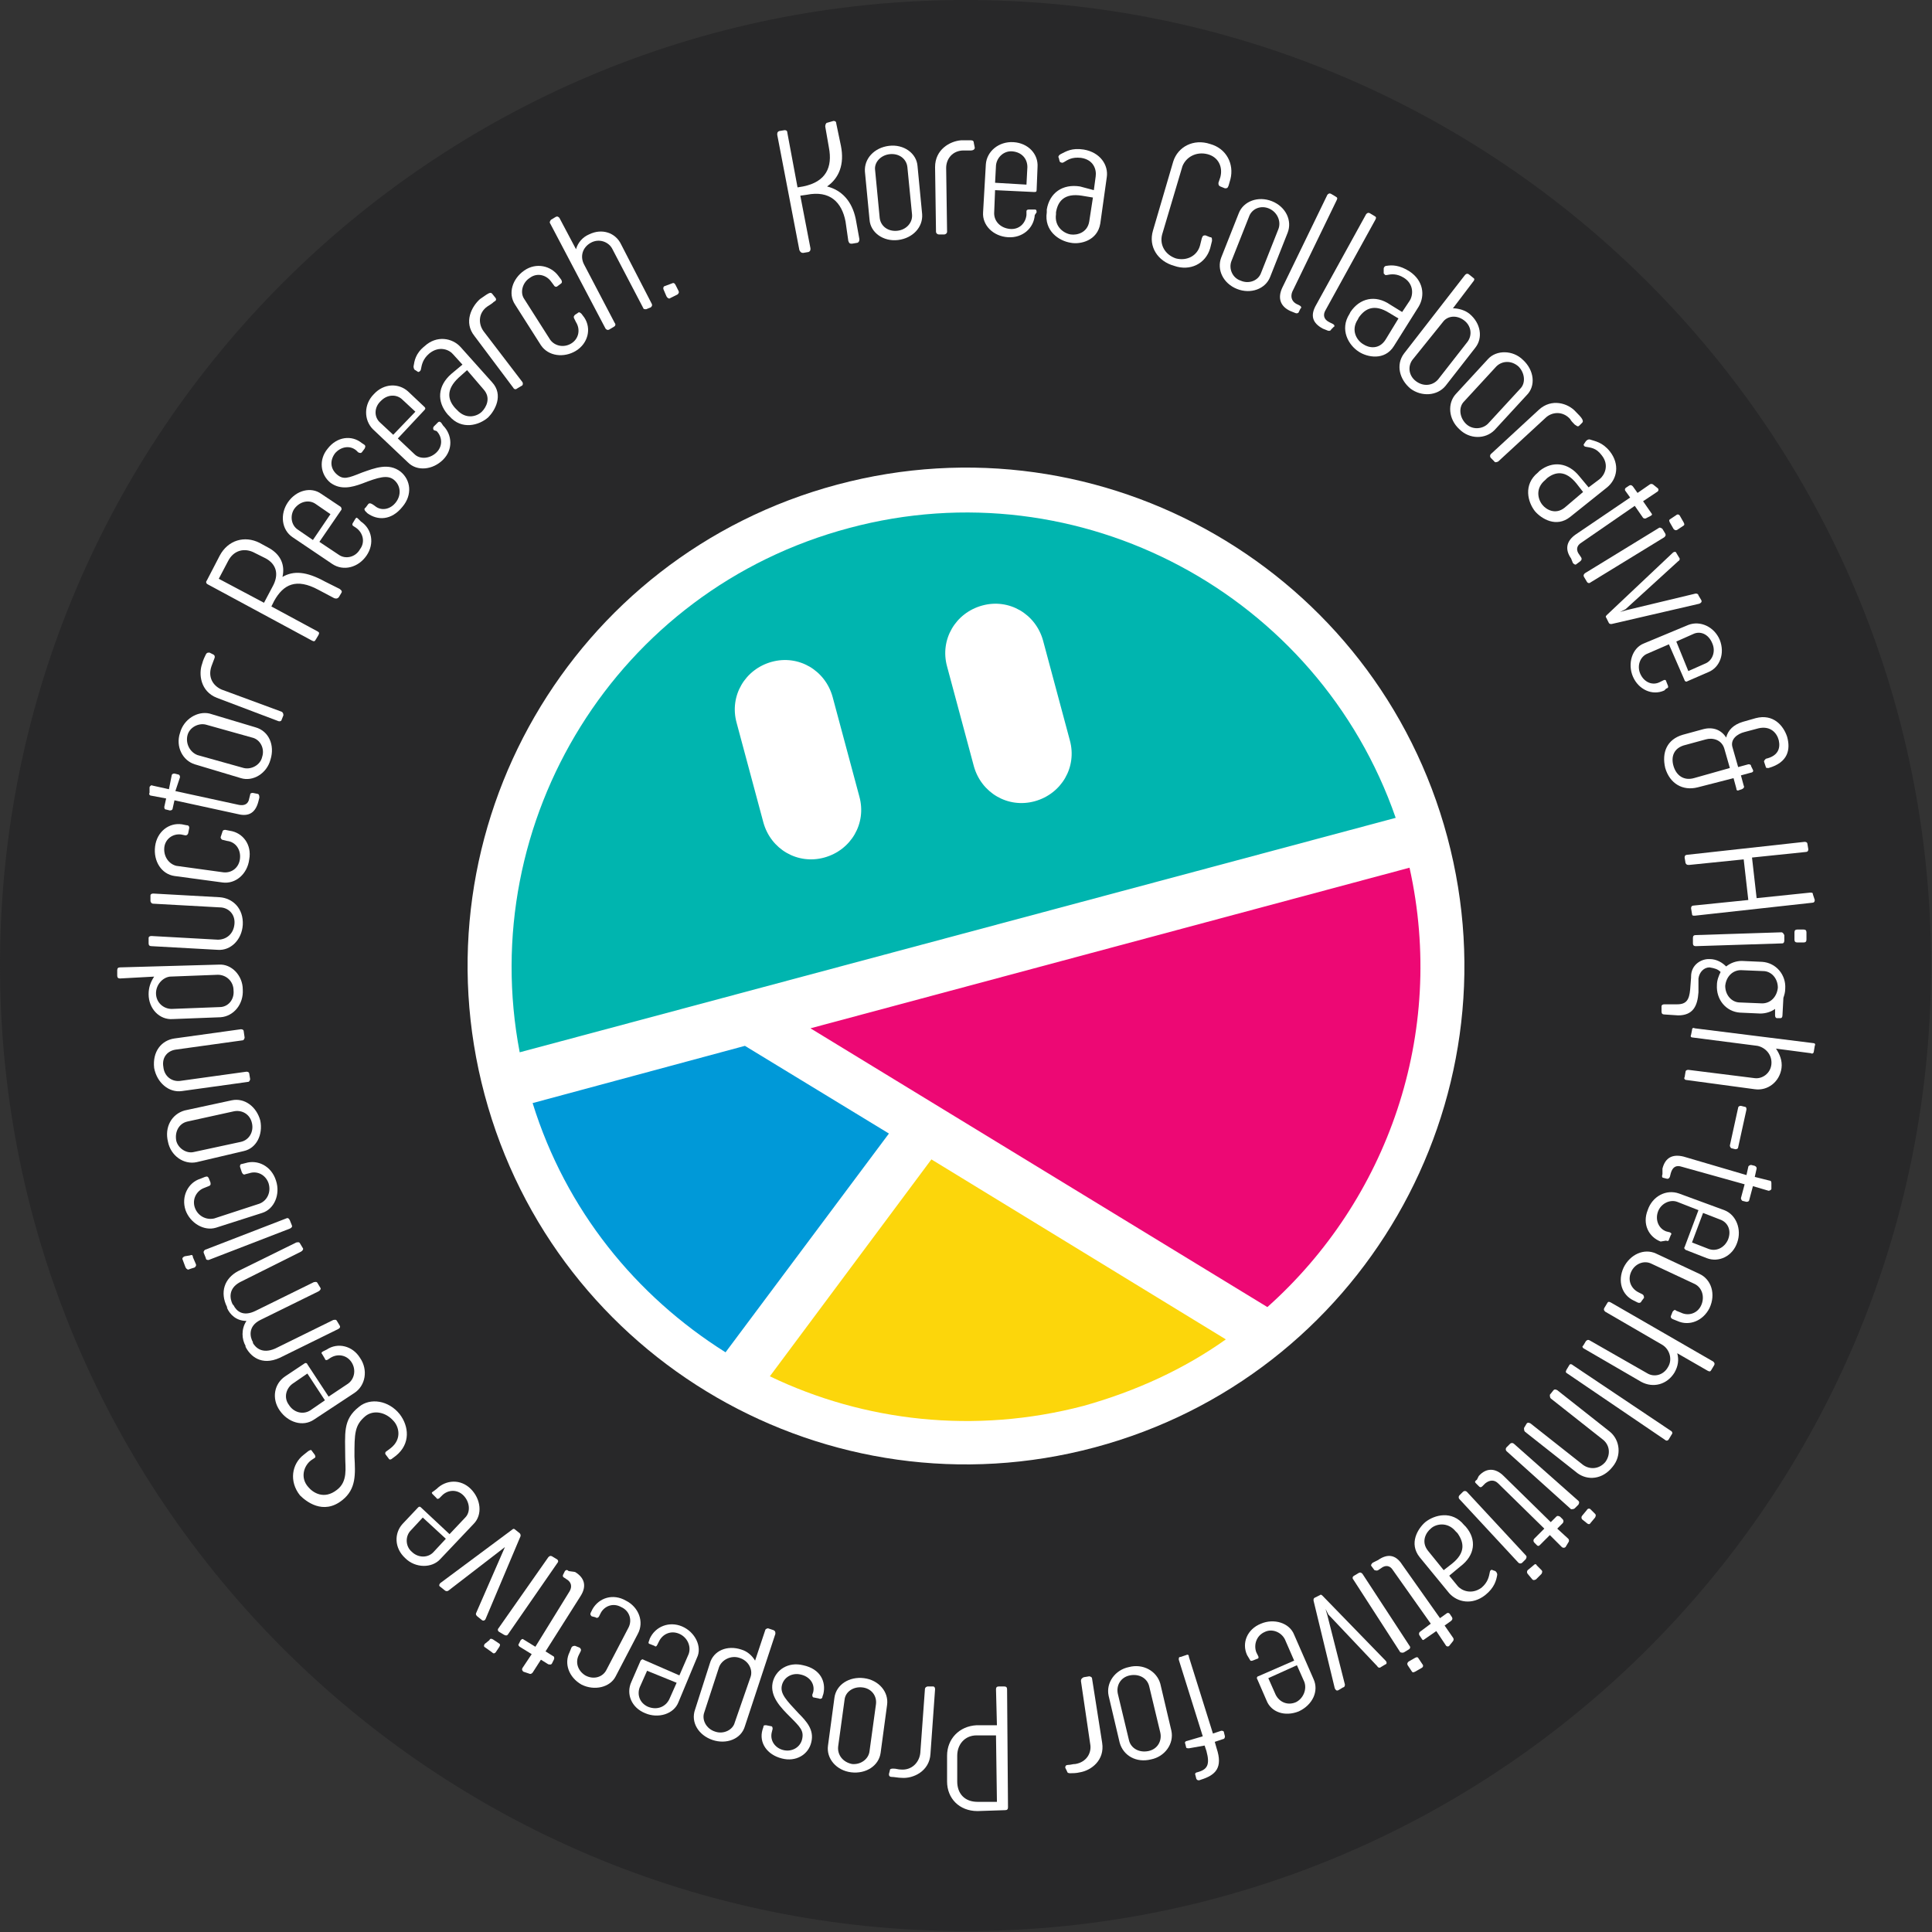 <svg width="152" height="152" viewBox="0 0 152 152" fill="none" xmlns="http://www.w3.org/2000/svg">
<rect x="0" y="0" width="152" height="152" fill="#333333" stroke="none"/>
<g clip-path="url(#clip0_221_10822)">
<path d="M75.964 151.927C117.917 151.927 151.927 117.917 151.927 75.964C151.927 34.01 117.917 0 75.964 0C34.01 0 0 34.01 0 75.964C0 117.917 34.01 151.927 75.964 151.927Z" fill="#282829"/>
<path fill-rule="evenodd" clip-rule="evenodd" d="M38.127 86.131C32.535 65.215 44.954 43.719 65.869 38.127C86.784 32.535 108.281 44.954 113.873 65.869C119.465 86.784 107.046 108.281 86.131 113.873C65.216 119.465 43.719 107.046 38.127 86.131Z" fill="white"/>
<path fill-rule="evenodd" clip-rule="evenodd" d="M96.443 105.376L73.277 91.215L60.568 108.281C67.975 111.84 76.69 112.856 85.259 110.605C89.399 109.443 93.175 107.7 96.443 105.376Z" fill="#FCD60B"/>
<path fill-rule="evenodd" clip-rule="evenodd" d="M110.895 68.266L63.763 80.902L99.711 102.834C109.152 94.41 113.8 81.338 110.895 68.266Z" fill="#ED0874"/>
<path fill-rule="evenodd" clip-rule="evenodd" d="M57.082 106.393L69.936 89.181L58.607 82.282L41.904 86.785C44.518 95.209 50.037 101.963 57.082 106.393Z" fill="#0099D8"/>
<path fill-rule="evenodd" clip-rule="evenodd" d="M109.806 64.344C103.706 46.769 84.969 36.675 66.813 41.54C48.512 46.406 37.401 64.562 40.887 82.79L109.806 64.344Z" fill="#00B5AF"/>
<path fill-rule="evenodd" clip-rule="evenodd" d="M65.506 54.831C64.925 52.724 62.819 51.49 60.713 52.071C58.607 52.652 57.372 54.758 57.953 56.864L60.059 64.707C60.64 66.813 62.746 68.048 64.852 67.467C66.958 66.886 68.193 64.78 67.612 62.674L65.506 54.831Z" fill="white"/>
<path fill-rule="evenodd" clip-rule="evenodd" d="M82.064 50.4C81.483 48.294 79.377 47.06 77.271 47.641C75.165 48.222 73.93 50.328 74.511 52.434L76.617 60.277C77.198 62.383 79.304 63.618 81.41 63.037C83.516 62.456 84.751 60.35 84.17 58.244L82.064 50.4Z" fill="white"/>
<path d="M65.579 9.514C65.724 9.514 65.796 9.586 65.796 9.732L66.16 11.475C66.45 12.927 66.014 14.016 65.07 14.67C66.232 14.96 67.031 15.832 67.322 17.212L67.612 18.809C67.612 18.882 67.612 19.027 67.467 19.1L67.031 19.172C66.886 19.172 66.813 19.172 66.741 18.955L66.523 17.43C66.232 15.905 65.288 14.96 63.473 15.323L62.964 15.396L63.763 19.536C63.763 19.681 63.763 19.753 63.618 19.826L63.182 19.899C63.037 19.899 62.964 19.826 62.892 19.681L61.149 10.603C61.149 10.458 61.149 10.385 61.294 10.312L61.73 10.24C61.875 10.24 61.947 10.312 61.947 10.458L62.746 14.742L63.182 14.67C64.998 14.307 65.506 13.145 65.216 11.62L64.925 9.949C64.925 9.804 64.998 9.659 65.07 9.659L65.579 9.514Z" fill="white"/>
<path d="M72.55 16.849C72.623 17.865 71.824 18.737 70.662 18.882C69.5 19.027 68.484 18.301 68.411 17.284L68.048 13.508C67.975 12.491 68.774 11.62 69.936 11.475C71.098 11.329 72.115 12.056 72.187 13.072L72.55 16.849ZM68.847 13.363L69.21 17.139C69.282 17.793 69.863 18.229 70.59 18.156C71.316 18.083 71.824 17.502 71.752 16.849L71.388 13.145C71.316 12.491 70.735 12.056 70.009 12.128C69.282 12.201 68.774 12.782 68.847 13.363Z" fill="white"/>
<path d="M76.69 11.62C76.69 11.765 76.545 11.838 76.399 11.838C76.182 11.838 76.036 11.838 75.819 11.838C74.947 11.838 74.439 12.491 74.439 13.217L74.511 18.229C74.511 18.374 74.366 18.446 74.293 18.446H73.858C73.785 18.446 73.64 18.374 73.64 18.229L73.567 13.145C73.567 11.765 74.729 11.111 75.601 11.039C75.891 11.039 76.182 11.039 76.399 11.039C76.545 11.039 76.617 11.111 76.617 11.257L76.69 11.62Z" fill="white"/>
<path d="M81.41 16.921C81.338 17.938 80.466 18.737 79.304 18.664C78.142 18.592 77.271 17.72 77.344 16.703L77.561 12.927C77.634 11.91 78.578 11.111 79.74 11.184C80.902 11.257 81.701 12.128 81.628 13.145L81.556 14.96C81.556 15.106 81.483 15.106 81.338 15.106L78.288 14.96L78.215 16.776C78.215 17.43 78.723 17.938 79.45 18.011C80.176 18.083 80.684 17.575 80.757 16.921V16.631C80.757 16.485 80.902 16.485 80.975 16.485H81.41C81.483 16.485 81.556 16.485 81.556 16.703L81.41 16.921ZM78.36 13L78.288 14.379L80.757 14.525L80.829 13.145C80.829 12.491 80.394 11.983 79.668 11.91C79.014 11.838 78.433 12.346 78.36 13Z" fill="white"/>
<path d="M86.058 14.96L86.204 13.871C86.276 13.363 86.058 12.564 85.042 12.418C84.315 12.346 84.025 12.564 83.662 12.782C83.589 12.782 83.516 12.854 83.516 12.782C83.444 12.782 83.444 12.782 83.371 12.709L83.299 12.418C83.226 12.346 83.299 12.201 83.444 12.128C83.88 11.91 84.315 11.62 85.259 11.765C86.567 11.983 87.22 12.999 87.075 13.944L86.567 17.575C86.349 18.955 84.969 19.245 84.243 19.1C83.299 18.955 82.137 18.156 82.355 16.703V16.485C82.572 15.178 83.589 14.452 84.969 14.67L86.058 14.96ZM85.986 15.541L85.114 15.396C83.734 15.178 83.226 15.832 83.081 16.703V16.849C82.936 17.865 83.734 18.374 84.243 18.446C84.751 18.519 85.55 18.301 85.695 17.43L85.986 15.541Z" fill="white"/>
<path d="M96.661 14.597C96.589 14.815 96.516 14.815 96.371 14.815L96.008 14.67C95.862 14.597 95.862 14.525 95.862 14.379L96.008 13.944C96.225 13.145 95.862 12.346 94.991 12.128C94.119 11.91 93.321 12.346 93.03 13.072L91.432 18.446C91.215 19.245 91.65 20.044 92.522 20.334C93.393 20.552 94.192 20.116 94.41 19.318L94.555 18.737C94.628 18.519 94.7 18.519 94.846 18.519L95.209 18.664C95.354 18.664 95.354 18.737 95.354 18.955L95.209 19.535C94.846 20.77 93.611 21.351 92.376 20.915C91.069 20.552 90.343 19.39 90.706 18.156L92.304 12.709C92.667 11.547 93.902 10.893 95.209 11.329C96.516 11.692 97.097 12.927 96.806 14.089L96.661 14.597Z" fill="white"/>
<path d="M99.929 21.787C99.566 22.731 98.404 23.167 97.315 22.731C96.225 22.295 95.717 21.206 96.08 20.262L97.46 16.776C97.823 15.832 98.985 15.396 100.075 15.832C101.164 16.268 101.672 17.357 101.309 18.301L99.929 21.787ZM98.259 17.067L96.879 20.552C96.661 21.133 96.952 21.86 97.605 22.078C98.259 22.368 98.985 22.078 99.203 21.497L100.583 18.011C100.801 17.43 100.51 16.703 99.857 16.413C99.203 16.122 98.477 16.413 98.259 17.067Z" fill="white"/>
<path d="M102.181 24.547C102.181 24.619 102.035 24.692 101.89 24.619L101.527 24.474C100.728 24.111 100.51 23.457 100.873 22.658L104.432 15.323C104.505 15.251 104.577 15.178 104.722 15.251L105.086 15.469C105.231 15.541 105.231 15.614 105.158 15.759L101.672 22.949C101.527 23.312 101.6 23.675 101.963 23.893L102.253 24.038C102.399 24.111 102.399 24.256 102.326 24.256L102.181 24.547Z" fill="white"/>
<path d="M104.722 25.926C104.722 25.999 104.577 26.072 104.432 25.999L104.069 25.854C103.27 25.418 103.052 24.837 103.56 23.966L107.482 16.849C107.555 16.776 107.627 16.703 107.773 16.776L108.136 16.994C108.281 17.066 108.281 17.139 108.208 17.284L104.287 24.401C104.069 24.765 104.141 25.128 104.577 25.345L104.868 25.491C105.013 25.563 105.013 25.709 104.94 25.709L104.722 25.926Z" fill="white"/>
<path d="M110.314 24.547L110.895 23.675C111.186 23.239 111.258 22.368 110.46 21.86C109.879 21.497 109.443 21.569 109.08 21.642C109.007 21.642 108.935 21.642 108.935 21.569C108.862 21.569 108.862 21.497 108.862 21.424V21.133C108.862 21.061 108.935 20.916 109.08 20.916C109.516 20.843 110.097 20.843 110.895 21.351C111.985 22.077 112.13 23.239 111.622 24.111L109.661 27.234C108.935 28.396 107.555 28.105 106.901 27.669C106.102 27.161 105.376 25.927 106.175 24.692L106.247 24.547C106.974 23.457 108.208 23.167 109.37 23.966L110.314 24.547ZM110.024 25.055L109.298 24.619C108.136 23.893 107.409 24.256 106.901 24.982L106.828 25.128C106.247 25.999 106.756 26.798 107.264 27.088C107.7 27.379 108.499 27.524 109.007 26.725L110.024 25.055Z" fill="white"/>
<path d="M113.728 30.357C113.074 31.155 111.839 31.228 110.968 30.574C110.097 29.848 109.806 28.686 110.46 27.815L115.253 21.642C115.325 21.569 115.398 21.497 115.543 21.569L115.906 21.86C116.052 21.932 115.979 22.078 115.906 22.15L114.309 24.256C114.744 24.256 115.253 24.401 115.616 24.692C116.487 25.418 116.705 26.58 116.052 27.379L113.728 30.357ZM111.113 28.323C110.75 28.831 110.823 29.558 111.404 29.993C111.985 30.429 112.711 30.357 113.147 29.848L115.471 26.871C115.834 26.362 115.761 25.636 115.18 25.2C114.599 24.765 113.873 24.837 113.51 25.346L111.113 28.323Z" fill="white"/>
<path d="M117.577 33.843C116.85 34.569 115.616 34.569 114.817 33.77C113.946 32.971 113.873 31.736 114.527 31.01L117.068 28.25C117.722 27.524 119.029 27.524 119.828 28.323C120.699 29.122 120.845 30.357 120.118 31.083L117.577 33.843ZM117.722 28.831L115.18 31.591C114.744 32.027 114.817 32.826 115.325 33.334C115.834 33.843 116.633 33.77 117.068 33.334L119.61 30.575C120.046 30.139 119.973 29.34 119.465 28.831C118.884 28.323 118.158 28.396 117.722 28.831Z" fill="white"/>
<path d="M124.258 33.479C124.113 33.625 124.04 33.479 123.895 33.407C123.75 33.261 123.604 33.116 123.532 32.971C122.951 32.317 122.079 32.39 121.571 32.898L117.867 36.312C117.722 36.384 117.577 36.384 117.577 36.312L117.286 36.021C117.214 35.949 117.214 35.803 117.286 35.731L121.063 32.245C122.079 31.301 123.387 31.736 123.968 32.39C124.185 32.608 124.403 32.826 124.476 32.971C124.549 33.116 124.549 33.189 124.476 33.261L124.258 33.479Z" fill="white"/>
<path d="M124.984 38.345L125.856 37.691C126.219 37.401 126.655 36.602 126.001 35.803C125.565 35.222 125.129 35.222 124.766 35.15C124.694 35.15 124.621 35.077 124.621 35.077C124.621 35.004 124.549 35.004 124.621 34.932L124.766 34.714C124.839 34.641 124.912 34.569 125.057 34.569C125.493 34.714 126.074 34.786 126.655 35.513C127.453 36.529 127.236 37.691 126.437 38.345L123.532 40.669C122.442 41.54 121.28 40.814 120.772 40.233C120.191 39.507 119.828 38.127 120.99 37.183L121.135 37.038C122.152 36.239 123.387 36.384 124.258 37.474L124.984 38.345ZM124.549 38.708L124.04 38.054C123.169 36.965 122.37 37.11 121.716 37.619L121.571 37.764C120.772 38.418 120.99 39.289 121.353 39.725C121.644 40.088 122.37 40.524 123.096 39.943L124.549 38.708Z" fill="white"/>
<path d="M123.604 43.937C123.096 43.211 123.241 42.557 123.968 42.049L128.252 39.144L127.889 38.636C127.817 38.563 127.817 38.418 127.962 38.345L128.18 38.2C128.325 38.127 128.398 38.2 128.47 38.273L128.833 38.781L129.777 38.127C129.85 38.055 129.995 38.055 130.068 38.127L130.431 38.418C130.504 38.49 130.504 38.636 130.358 38.708L129.269 39.434L129.923 40.379C129.995 40.451 129.995 40.524 129.85 40.596L129.56 40.742C129.487 40.814 129.342 40.814 129.269 40.742L128.615 39.798L124.403 42.703C124.04 42.92 123.968 43.283 124.258 43.647L124.403 43.864C124.476 44.01 124.403 44.082 124.331 44.155L124.04 44.373C123.968 44.445 123.895 44.445 123.75 44.3L123.604 43.937Z" fill="white"/>
<path d="M130.504 41.541C130.576 41.468 130.721 41.541 130.794 41.613L131.012 41.976C131.085 42.121 131.012 42.194 130.939 42.267L125.13 45.825C125.057 45.898 124.912 45.898 124.839 45.753L124.621 45.389C124.549 45.244 124.621 45.172 124.694 45.099L130.504 41.541ZM131.956 41.686C131.811 41.758 131.738 41.686 131.666 41.613L131.375 41.105C131.302 40.959 131.302 40.887 131.448 40.814L131.883 40.524C131.956 40.451 132.101 40.451 132.174 40.596L132.464 41.105C132.537 41.25 132.537 41.323 132.392 41.395L131.956 41.686Z" fill="white"/>
<path d="M127.453 48.149L127.962 48.004L133.408 46.697C133.554 46.697 133.626 46.769 133.626 46.842L133.844 47.205C133.917 47.35 133.844 47.423 133.699 47.496L126.8 49.093C126.655 49.093 126.655 49.093 126.582 49.021L126.364 48.585C126.291 48.512 126.364 48.44 126.437 48.367L131.593 43.501C131.738 43.356 131.883 43.429 131.883 43.501L132.101 43.864C132.174 43.937 132.174 44.082 132.029 44.155L127.889 47.931L127.453 48.149Z" fill="white"/>
<path d="M130.939 54.322C129.995 54.758 128.906 54.249 128.47 53.233C128.034 52.216 128.398 50.981 129.342 50.618L132.828 49.166C133.772 48.803 134.861 49.311 135.297 50.328C135.732 51.417 135.297 52.507 134.425 52.87L132.755 53.596C132.682 53.669 132.537 53.596 132.537 53.523L131.302 50.691L129.632 51.417C129.051 51.635 128.761 52.361 129.051 53.015C129.342 53.668 129.995 53.959 130.576 53.668L130.867 53.523C131.012 53.451 131.085 53.523 131.085 53.596L131.23 53.959C131.23 54.032 131.302 54.104 131.085 54.177L130.939 54.322ZM133.191 49.892L131.883 50.473L132.828 52.797L134.135 52.216C134.716 51.998 135.006 51.272 134.716 50.618C134.425 49.892 133.772 49.602 133.191 49.892Z" fill="white"/>
<path d="M137.911 60.568C137.984 60.713 137.838 60.785 137.766 60.785L136.967 61.003L137.185 61.802C137.258 61.947 137.185 62.02 137.04 62.093L136.822 62.165C136.677 62.238 136.604 62.165 136.604 62.02L136.386 61.221L133.554 61.947C132.392 62.238 131.375 61.657 131.012 60.422C130.721 59.188 131.157 58.171 132.392 57.808L133.989 57.372C134.788 57.154 135.442 57.445 135.805 58.026C135.95 57.445 136.386 57.009 137.112 56.791L138.129 56.501C139.509 56.138 140.308 57.082 140.598 57.953C140.889 58.97 140.671 59.987 139.146 60.422C139 60.422 138.928 60.422 138.928 60.35L138.783 59.914C138.783 59.841 138.855 59.769 138.928 59.696C139.872 59.478 140.09 58.897 139.945 58.244C139.799 57.663 139.291 57.082 138.347 57.3L137.258 57.59C136.677 57.735 136.096 58.171 136.313 58.825L136.749 60.35L137.548 60.132C137.621 60.132 137.766 60.132 137.766 60.277L137.911 60.568ZM136.096 60.422L135.66 58.897C135.442 58.171 134.716 58.026 134.207 58.171L132.61 58.607C131.666 58.825 131.448 59.551 131.666 60.277C131.883 61.003 132.464 61.439 133.263 61.221L136.096 60.422Z" fill="white"/>
<path d="M142.777 70.807C142.777 70.953 142.704 71.025 142.559 71.025L133.336 72.042C133.191 72.042 133.118 72.042 133.118 71.897L133.045 71.461C133.045 71.316 133.118 71.243 133.263 71.243L137.548 70.807L137.185 67.612L132.9 68.048C132.755 68.048 132.682 68.048 132.61 67.903L132.537 67.467C132.537 67.322 132.61 67.249 132.755 67.249L141.978 66.232C142.123 66.232 142.196 66.305 142.196 66.377L142.269 66.813C142.269 66.958 142.196 67.031 142.051 67.031L137.839 67.467L138.202 70.662L142.414 70.226C142.559 70.226 142.632 70.226 142.632 70.372L142.777 70.807Z" fill="white"/>
<path d="M140.162 73.349C140.235 73.349 140.308 73.422 140.38 73.567V74.003C140.38 74.148 140.308 74.221 140.235 74.221L133.409 74.439C133.263 74.439 133.191 74.366 133.191 74.221V73.785C133.191 73.64 133.263 73.567 133.409 73.567L140.162 73.349ZM141.397 74.148C141.252 74.148 141.179 74.076 141.179 73.93V73.349C141.179 73.204 141.252 73.131 141.397 73.131H141.905C142.051 73.131 142.123 73.204 142.123 73.349V73.93C142.123 74.076 142.051 74.148 141.905 74.148H141.397Z" fill="white"/>
<path d="M133.626 78.07C133.554 79.159 133.191 79.885 132.029 79.885L130.939 79.813C130.794 79.813 130.721 79.74 130.721 79.595V79.159C130.721 79.087 130.794 79.014 130.939 79.014H131.956C132.682 79.014 132.9 78.651 132.973 77.852L133.045 76.908V76.835C133.045 75.891 133.844 75.455 134.425 75.455H134.498C135.079 75.455 135.515 75.746 135.805 76.036C136.168 75.746 136.604 75.601 137.04 75.601L138.637 75.673C139.727 75.746 140.526 76.69 140.453 77.779C140.453 78.07 140.38 78.288 140.308 78.505L140.235 79.885C140.235 80.031 140.162 80.103 140.09 80.103H139.799C139.727 80.103 139.654 80.031 139.654 79.885V79.377C139.364 79.595 138.928 79.74 138.492 79.74L136.894 79.668C135.805 79.595 135.006 78.651 135.079 77.489C135.079 77.126 135.224 76.763 135.369 76.472C135.151 76.254 134.934 76.182 134.498 76.109C134.062 76.109 133.699 76.472 133.626 76.98V78.07ZM138.637 78.941C139.291 78.941 139.799 78.433 139.872 77.707C139.872 76.98 139.364 76.399 138.71 76.399L136.967 76.327C136.313 76.327 135.805 76.835 135.732 77.561C135.732 78.288 136.241 78.869 136.894 78.869L138.637 78.941Z" fill="white"/>
<path d="M132.682 84.969C132.537 84.969 132.464 84.824 132.537 84.751L132.61 84.315C132.61 84.243 132.682 84.17 132.828 84.17L138.056 84.824C138.637 84.896 139.291 84.461 139.364 83.734C139.436 83.008 138.928 82.427 138.274 82.282L133.191 81.628C133.045 81.628 132.973 81.556 133.045 81.41L133.118 81.047C133.118 80.902 133.191 80.829 133.336 80.902L142.632 82.064C142.777 82.064 142.85 82.137 142.777 82.282L142.704 82.718C142.704 82.863 142.559 82.936 142.486 82.863L139.727 82.5C140.017 82.936 140.235 83.444 140.162 84.025C140.017 85.114 139.073 85.84 138.056 85.695L132.682 84.969Z" fill="white"/>
<path d="M136.241 90.343C136.168 90.343 136.096 90.198 136.096 90.125L136.749 87.148C136.749 87.075 136.822 87.002 136.967 87.002L137.258 87.075C137.403 87.075 137.403 87.22 137.403 87.293L136.749 90.27C136.749 90.343 136.677 90.416 136.531 90.416L136.241 90.343Z" fill="white"/>
<path d="M130.794 91.941C131.012 91.069 131.593 90.779 132.464 90.997L137.403 92.449L137.548 91.796C137.548 91.723 137.693 91.65 137.766 91.65L138.056 91.723C138.202 91.796 138.202 91.868 138.202 91.941L138.056 92.594L139.218 92.885C139.364 92.885 139.364 93.03 139.364 93.103V93.539C139.364 93.611 139.218 93.684 139.146 93.684L137.911 93.321L137.621 94.41C137.621 94.483 137.548 94.555 137.403 94.555L137.112 94.483C137.04 94.483 136.967 94.338 136.967 94.265L137.258 93.175L132.319 91.796C131.883 91.65 131.593 91.796 131.448 92.304L131.375 92.594C131.302 92.74 131.23 92.74 131.157 92.74L130.867 92.667C130.794 92.667 130.721 92.594 130.794 92.377V91.941Z" fill="white"/>
<path d="M130.649 97.678C129.705 97.315 129.196 96.298 129.632 95.209C129.995 94.119 131.085 93.538 132.101 93.901L135.66 95.209C136.604 95.572 137.04 96.734 136.677 97.751C136.313 98.84 135.224 99.348 134.28 98.985L132.61 98.332C132.537 98.259 132.464 98.186 132.537 98.114L133.626 95.209L131.956 94.555C131.375 94.337 130.649 94.7 130.431 95.354C130.213 96.008 130.504 96.661 131.085 96.879L131.375 96.952C131.52 97.024 131.52 97.097 131.448 97.17L131.302 97.533C131.302 97.605 131.23 97.678 131.085 97.605L130.649 97.678ZM135.297 95.935L133.989 95.427L133.118 97.751L134.425 98.259C135.006 98.477 135.66 98.186 135.95 97.533C136.241 96.806 135.95 96.153 135.297 95.935Z" fill="white"/>
<path d="M129.124 102.399C129.124 102.471 128.979 102.544 128.833 102.471L128.543 102.326C127.599 101.89 127.236 100.801 127.744 99.712C128.252 98.695 129.342 98.186 130.286 98.622L133.699 100.22C134.643 100.656 135.006 101.818 134.498 102.907C133.99 103.924 132.9 104.359 131.956 103.924L131.593 103.778C131.448 103.706 131.448 103.633 131.448 103.561L131.593 103.197C131.666 103.125 131.738 102.98 131.883 103.125L132.247 103.27C132.828 103.561 133.554 103.343 133.844 102.689C134.135 102.036 133.917 101.309 133.336 101.019L129.923 99.421C129.342 99.131 128.615 99.421 128.325 100.075C128.034 100.728 128.325 101.382 128.906 101.672L129.196 101.818C129.342 101.89 129.342 102.036 129.342 102.108L129.124 102.399Z" fill="white"/>
<path d="M124.621 106.102C124.476 106.03 124.476 105.884 124.549 105.884L124.766 105.521C124.839 105.449 124.912 105.376 125.057 105.449L129.632 108.063C130.14 108.354 130.867 108.208 131.23 107.555C131.593 106.974 131.375 106.175 130.794 105.812L126.291 103.197C126.219 103.125 126.146 103.052 126.219 102.907L126.437 102.544C126.509 102.398 126.582 102.398 126.727 102.471L134.788 107.119C134.861 107.192 134.934 107.264 134.861 107.409L134.643 107.773C134.571 107.918 134.498 107.918 134.353 107.845L131.956 106.465C132.101 106.974 132.029 107.482 131.738 107.99C131.157 108.934 130.068 109.225 129.124 108.717L124.621 106.102Z" fill="white"/>
<path d="M123.314 108.063C123.169 107.991 123.169 107.918 123.241 107.773L123.459 107.41C123.532 107.264 123.677 107.337 123.75 107.41L131.448 112.566C131.593 112.638 131.593 112.784 131.52 112.856L131.302 113.219C131.23 113.365 131.085 113.365 131.012 113.292L123.314 108.063Z" fill="white"/>
<path d="M120.119 111.985C120.191 111.912 120.264 111.912 120.409 111.985L124.549 115.253C125.057 115.616 125.783 115.616 126.291 115.035C126.727 114.454 126.655 113.728 126.146 113.292L122.007 110.024C121.934 109.951 121.934 109.806 121.934 109.734L122.225 109.37C122.297 109.298 122.37 109.298 122.515 109.37L126.655 112.638C127.453 113.292 127.599 114.527 126.872 115.398C126.074 116.415 124.912 116.487 124.113 115.906L119.973 112.638C119.901 112.566 119.901 112.421 119.901 112.348L120.119 111.985Z" fill="white"/>
<path d="M124.185 118.085C124.258 118.158 124.258 118.23 124.185 118.376L123.895 118.666C123.822 118.739 123.677 118.739 123.604 118.739L118.521 114.164C118.448 114.091 118.448 113.946 118.521 113.873L118.811 113.583C118.884 113.51 119.029 113.51 119.102 113.583L124.185 118.085ZM124.476 119.538C124.403 119.465 124.403 119.32 124.476 119.247L124.839 118.811C124.912 118.666 125.057 118.666 125.129 118.739L125.493 119.102C125.565 119.175 125.565 119.247 125.493 119.392L125.129 119.828C125.057 119.973 124.912 119.901 124.839 119.828L124.476 119.538Z" fill="white"/>
<path d="M116.342 116.124C116.923 115.471 117.649 115.471 118.303 116.124L122.007 119.755L122.442 119.32C122.515 119.247 122.588 119.247 122.733 119.32L122.951 119.538C123.023 119.61 123.023 119.755 122.951 119.828L122.515 120.264L123.387 121.063C123.459 121.135 123.459 121.28 123.387 121.353L123.169 121.716C123.096 121.789 122.951 121.789 122.878 121.716L121.934 120.772L121.135 121.571C121.063 121.644 120.99 121.644 120.917 121.571L120.7 121.353C120.627 121.28 120.627 121.135 120.7 121.063L121.498 120.264L117.867 116.705C117.577 116.415 117.214 116.415 116.85 116.705L116.633 116.923C116.487 117.068 116.415 116.996 116.342 116.923L116.124 116.705C116.052 116.633 115.979 116.56 116.197 116.415L116.342 116.124Z" fill="white"/>
<path d="M120.046 122.37C120.119 122.443 120.119 122.515 120.046 122.66L119.755 122.951C119.683 123.024 119.538 123.024 119.465 122.951L114.817 117.94C114.744 117.867 114.744 117.722 114.817 117.649L115.108 117.359C115.18 117.286 115.325 117.286 115.398 117.359L120.046 122.37ZM120.191 123.822C120.119 123.75 120.119 123.604 120.191 123.532L120.627 123.169C120.772 123.024 120.845 123.024 120.917 123.169L121.28 123.532C121.353 123.604 121.353 123.677 121.28 123.822L120.845 124.258C120.699 124.331 120.627 124.331 120.554 124.258L120.191 123.822Z" fill="white"/>
<path d="M114.018 123.968L114.672 124.767C114.962 125.13 115.761 125.493 116.56 124.912C117.068 124.476 117.141 124.04 117.214 123.677C117.214 123.605 117.286 123.532 117.286 123.532C117.359 123.532 117.359 123.459 117.431 123.532L117.649 123.605C117.722 123.677 117.795 123.75 117.795 123.895C117.722 124.331 117.577 124.912 116.85 125.493C115.834 126.292 114.672 126.074 114.018 125.347L111.694 122.515C110.823 121.426 111.549 120.264 112.13 119.756C112.856 119.175 114.236 118.811 115.18 119.973L115.325 120.119C116.197 121.135 116.052 122.37 114.89 123.241L114.018 123.968ZM113.582 123.532L114.236 123.024C115.325 122.152 115.18 121.353 114.672 120.627L114.527 120.482C113.873 119.683 112.929 119.901 112.566 120.264C112.203 120.554 111.767 121.281 112.348 122.007L113.582 123.532Z" fill="white"/>
<path d="M108.426 122.733C109.152 122.225 109.806 122.297 110.314 123.096L113.292 127.308L113.8 126.945C113.873 126.873 114.018 126.873 114.091 127.018L114.236 127.236C114.309 127.381 114.236 127.453 114.163 127.526L113.655 127.889L114.309 128.833C114.381 128.906 114.381 129.051 114.309 129.124L114.018 129.487C113.946 129.56 113.8 129.56 113.728 129.414L113.001 128.325L112.057 128.979C111.985 129.051 111.912 129.051 111.839 128.906L111.694 128.688C111.622 128.615 111.622 128.47 111.694 128.398L112.566 127.744L109.588 123.532C109.37 123.169 109.007 123.096 108.644 123.387L108.426 123.532C108.281 123.604 108.208 123.532 108.136 123.532L107.918 123.241C107.845 123.169 107.845 123.096 107.99 122.951L108.426 122.733Z" fill="white"/>
<path d="M110.895 129.487C110.968 129.559 110.968 129.705 110.823 129.777L110.46 129.995C110.314 130.068 110.242 129.995 110.169 129.995L106.465 124.258C106.393 124.185 106.393 124.04 106.538 123.967L106.901 123.75C107.046 123.677 107.119 123.75 107.192 123.822L110.895 129.487ZM110.75 131.012C110.678 130.867 110.75 130.794 110.823 130.721L111.331 130.431C111.476 130.358 111.549 130.358 111.622 130.504L111.912 130.939C111.985 131.012 111.985 131.157 111.839 131.23L111.331 131.52C111.186 131.593 111.113 131.593 111.041 131.448L110.75 131.012Z" fill="white"/>
<path d="M104.287 126.582L104.432 127.09L105.812 132.537C105.812 132.682 105.739 132.755 105.667 132.755L105.303 132.973C105.158 133.046 105.086 132.973 105.013 132.828L103.343 125.928C103.343 125.783 103.343 125.783 103.415 125.711L103.851 125.493C103.924 125.42 103.996 125.493 104.069 125.565L109.007 130.649C109.152 130.794 109.08 130.939 109.007 130.939L108.644 131.157C108.571 131.23 108.426 131.23 108.354 131.085L104.505 127.018L104.287 126.582Z" fill="white"/>
<path d="M98.114 130.213C97.678 129.269 98.114 128.18 99.203 127.744C100.22 127.308 101.454 127.671 101.818 128.615L103.343 132.101C103.778 133.045 103.27 134.135 102.181 134.643C101.091 135.079 100.002 134.716 99.639 133.772L98.913 132.101C98.84 132.029 98.913 131.883 98.985 131.883L101.818 130.649L101.091 128.979C100.801 128.398 100.075 128.107 99.494 128.398C98.84 128.688 98.622 129.414 98.84 129.995L98.985 130.286C99.058 130.431 98.985 130.504 98.913 130.504L98.549 130.649C98.477 130.649 98.404 130.722 98.332 130.576L98.114 130.213ZM102.616 132.319L102.035 131.012L99.784 132.029L100.365 133.336C100.656 133.917 101.309 134.207 101.963 133.917C102.544 133.626 102.834 132.9 102.616 132.319Z" fill="white"/>
<path d="M93.538 137.548C93.466 137.548 93.321 137.548 93.321 137.475L93.248 137.185C93.175 137.04 93.321 136.967 93.393 136.967L94.628 136.604L92.74 130.576C92.74 130.431 92.74 130.358 92.885 130.358L93.321 130.213C93.466 130.14 93.538 130.213 93.538 130.358L95.427 136.386L96.08 136.168C96.153 136.168 96.298 136.168 96.298 136.313L96.371 136.604C96.371 136.749 96.298 136.822 96.225 136.822L95.572 137.04L95.717 137.548C96.225 139.073 95.645 139.654 94.483 140.017C94.337 140.09 94.192 140.09 94.12 139.945L94.047 139.654C93.974 139.509 94.12 139.436 94.192 139.436C94.991 139.218 95.209 138.855 94.918 137.766L94.773 137.33L93.538 137.548Z" fill="white"/>
<path d="M87.22 133.409C87.002 132.392 87.729 131.375 88.818 131.157C89.907 130.867 90.997 131.448 91.287 132.465L92.159 136.168C92.376 137.185 91.65 138.202 90.561 138.42C89.399 138.71 88.382 138.129 88.092 137.112L87.22 133.409ZM91.287 136.314L90.416 132.682C90.27 132.029 89.617 131.666 88.891 131.811C88.164 131.956 87.801 132.61 87.947 133.263L88.818 136.895C88.963 137.548 89.617 137.911 90.343 137.766C91.069 137.621 91.432 136.967 91.287 136.314Z" fill="white"/>
<path d="M83.807 139.073C83.807 138.928 83.88 138.855 84.025 138.855C84.243 138.855 84.388 138.783 84.606 138.783C85.477 138.637 85.913 137.911 85.768 137.185L85.042 132.247C85.042 132.101 85.114 132.029 85.259 131.956L85.695 131.884C85.768 131.884 85.913 131.956 85.913 132.029L86.712 137.112C86.93 138.492 85.84 139.291 84.969 139.436C84.678 139.509 84.388 139.509 84.17 139.509C84.025 139.509 83.952 139.436 83.952 139.364L83.807 139.073Z" fill="white"/>
<path d="M79.304 142.196C79.304 142.341 79.232 142.414 79.087 142.414L76.908 142.486C75.455 142.486 74.511 141.47 74.511 140.163V138.129C74.511 136.822 75.455 135.805 76.835 135.733H78.433L78.36 132.9C78.36 132.755 78.433 132.682 78.578 132.682H79.014C79.159 132.682 79.232 132.755 79.232 132.9L79.304 142.196ZM75.31 140.163C75.31 141.107 75.891 141.76 76.908 141.76H78.433L78.36 136.531H76.835C75.891 136.531 75.31 137.258 75.31 138.129V140.163Z" fill="white"/>
<path d="M70.009 139.291C70.009 139.146 70.154 139.146 70.299 139.146C70.517 139.146 70.662 139.218 70.88 139.218C71.751 139.291 72.332 138.637 72.405 137.911L72.768 132.9C72.768 132.755 72.913 132.682 72.986 132.682H73.422C73.495 132.682 73.567 132.755 73.567 132.9L73.204 137.984C73.131 139.364 71.824 139.945 70.953 139.872C70.662 139.872 70.372 139.799 70.154 139.799C70.009 139.799 69.936 139.727 69.936 139.582L70.009 139.291Z" fill="white"/>
<path d="M65.651 133.554C65.796 132.537 66.813 131.883 67.975 132.029C69.137 132.174 69.936 133.118 69.791 134.135L69.282 137.911C69.137 138.928 68.12 139.581 66.959 139.436C65.796 139.291 64.998 138.347 65.143 137.33L65.651 133.554ZM68.411 137.766L68.919 134.062C68.992 133.409 68.556 132.828 67.83 132.755C67.104 132.682 66.523 133.118 66.45 133.699L65.942 137.403C65.869 138.056 66.305 138.637 67.031 138.783C67.685 138.855 68.338 138.42 68.411 137.766Z" fill="white"/>
<path d="M60.713 136.313C60.568 136.967 61.003 137.548 61.657 137.693C62.311 137.839 62.964 137.475 63.109 136.822C63.255 136.168 62.964 135.878 62.165 135.079C61.439 134.353 60.568 133.481 60.785 132.392C61.003 131.375 62.02 130.721 63.182 131.012C64.562 131.302 64.998 132.319 64.78 133.263L64.707 133.481C64.707 133.626 64.562 133.699 64.417 133.626L64.053 133.554C63.908 133.554 63.908 133.409 63.908 133.336L63.981 133.118C64.126 132.464 63.69 131.883 62.964 131.738C62.311 131.593 61.657 131.956 61.512 132.61C61.367 133.263 61.875 133.772 62.819 134.788C63.473 135.442 64.053 136.096 63.836 137.04C63.618 138.056 62.601 138.637 61.512 138.347C60.35 138.056 59.696 137.112 59.987 136.096L60.059 135.878C60.059 135.732 60.132 135.732 60.277 135.732L60.64 135.805C60.785 135.805 60.785 135.95 60.785 136.023L60.713 136.313Z" fill="white"/>
<path d="M55.847 130.867C56.138 129.85 57.227 129.414 58.316 129.777C58.825 129.923 59.188 130.286 59.406 130.649L60.205 128.252C60.205 128.18 60.35 128.107 60.422 128.107L60.858 128.252C61.003 128.325 61.003 128.397 61.003 128.543L58.607 135.805C58.316 136.822 57.154 137.257 56.065 136.894C54.976 136.531 54.322 135.514 54.685 134.498L55.847 130.867ZM59.043 131.956C59.26 131.375 58.897 130.649 58.171 130.431C57.517 130.213 56.791 130.576 56.573 131.157L55.411 134.716C55.194 135.297 55.557 136.023 56.283 136.241C56.937 136.459 57.663 136.095 57.808 135.514L59.043 131.956Z" fill="white"/>
<path d="M51.127 128.906C51.562 127.962 52.652 127.526 53.668 127.962C54.685 128.398 55.266 129.56 54.83 130.431L53.378 133.917C53.015 134.861 51.78 135.224 50.764 134.788C49.674 134.353 49.238 133.263 49.674 132.319L50.4 130.649C50.473 130.576 50.546 130.504 50.618 130.576L53.451 131.811L54.177 130.14C54.395 129.56 54.104 128.833 53.451 128.543C52.797 128.252 52.143 128.543 51.853 129.124L51.708 129.414C51.635 129.56 51.562 129.56 51.49 129.487L51.127 129.342C51.054 129.342 50.981 129.269 51.054 129.124L51.127 128.906ZM52.652 133.699L53.233 132.392L50.909 131.448L50.328 132.755C50.11 133.336 50.328 133.99 50.981 134.28C51.708 134.571 52.361 134.28 52.652 133.699Z" fill="white"/>
<path d="M46.551 127.163C46.479 127.09 46.406 127.018 46.479 126.873L46.624 126.582C47.132 125.711 48.222 125.347 49.238 125.928C50.255 126.437 50.691 127.599 50.182 128.543L48.44 131.884C48.004 132.755 46.769 133.045 45.752 132.537C44.736 131.956 44.373 130.867 44.808 129.995L44.954 129.632C45.026 129.487 45.172 129.487 45.244 129.487L45.607 129.632C45.68 129.705 45.752 129.777 45.68 129.923L45.535 130.213C45.244 130.794 45.462 131.448 46.043 131.811C46.697 132.174 47.423 131.956 47.713 131.375L49.456 128.034C49.747 127.454 49.529 126.727 48.875 126.437C48.222 126.074 47.568 126.364 47.278 126.873L47.132 127.163C47.06 127.308 46.914 127.308 46.842 127.236L46.551 127.163Z" fill="white"/>
<path d="M45.244 123.677C45.97 124.113 46.188 124.766 45.68 125.565L42.92 129.923L43.501 130.286C43.574 130.286 43.647 130.431 43.574 130.576L43.429 130.867C43.356 131.012 43.211 130.939 43.138 130.939L42.557 130.576L41.904 131.593C41.831 131.666 41.758 131.738 41.613 131.666L41.177 131.52C41.105 131.448 41.032 131.375 41.105 131.23L41.831 130.14L40.887 129.559C40.814 129.487 40.742 129.414 40.814 129.342L40.959 129.051C41.032 128.978 41.105 128.906 41.177 128.978L42.121 129.559L44.808 125.202C45.026 124.839 44.954 124.476 44.591 124.258L44.373 124.113C44.227 124.04 44.3 123.895 44.3 123.895L44.445 123.604C44.518 123.532 44.591 123.459 44.736 123.604L45.244 123.677Z" fill="white"/>
<path d="M38.49 129.051C38.563 128.906 38.636 128.906 38.781 128.979L39.217 129.269C39.362 129.342 39.362 129.414 39.289 129.559L38.999 129.995C38.926 130.068 38.853 130.14 38.708 129.995L38.2 129.632C38.054 129.559 38.054 129.487 38.127 129.342L38.49 129.051ZM39.943 128.615C39.87 128.688 39.797 128.688 39.652 128.615L39.289 128.398C39.144 128.325 39.144 128.18 39.217 128.107L43.138 122.515C43.211 122.442 43.283 122.37 43.429 122.442L43.792 122.66C43.937 122.733 43.937 122.878 43.864 122.951L39.943 128.615Z" fill="white"/>
<path d="M39.725 121.716L35.295 125.13C35.222 125.202 35.077 125.202 35.004 125.13L34.641 124.839C34.496 124.766 34.569 124.621 34.641 124.549L40.306 120.336C40.378 120.264 40.451 120.264 40.524 120.336L40.887 120.627C40.959 120.7 40.959 120.772 40.959 120.845L38.2 127.381C38.127 127.526 37.982 127.526 37.909 127.454L37.546 127.163C37.474 127.09 37.401 127.018 37.474 126.873L39.725 121.716Z" fill="white"/>
<path d="M34.351 117.141C35.077 116.415 36.239 116.342 37.038 117.141C37.837 117.94 37.982 119.175 37.256 119.901L34.641 122.66C33.988 123.387 32.68 123.387 31.881 122.588C31.01 121.789 31.01 120.627 31.664 119.901L32.898 118.594C32.971 118.521 33.044 118.521 33.116 118.594L35.367 120.7L36.602 119.392C37.038 118.957 36.965 118.158 36.457 117.649C35.948 117.141 35.222 117.214 34.786 117.649L34.569 117.867C34.496 117.94 34.351 117.94 34.351 117.867L34.06 117.577C33.988 117.504 33.915 117.432 34.06 117.359L34.351 117.141ZM34.133 122.079L35.077 121.063L33.261 119.392L32.317 120.409C31.881 120.845 31.881 121.644 32.39 122.079C32.898 122.588 33.697 122.588 34.133 122.079Z" fill="white"/>
<path d="M24.474 114.89C23.893 115.325 23.602 116.27 24.256 116.996C24.619 117.432 25.491 118.013 26.507 117.214C27.379 116.56 27.161 115.471 27.161 114.672C27.161 112.784 26.943 111.694 28.25 110.678C29.122 109.951 30.574 110.169 31.446 111.259C32.172 112.203 32.317 113.583 31.155 114.527L30.865 114.744C30.792 114.817 30.647 114.89 30.574 114.744L30.356 114.454C30.284 114.381 30.284 114.236 30.429 114.164L30.72 113.946C31.664 113.219 31.373 112.203 30.937 111.767C30.356 111.113 29.412 110.895 28.759 111.404C27.887 112.13 27.887 112.784 27.887 114.599C27.96 115.979 28.032 117.141 26.943 118.013C25.418 119.247 24.038 118.085 23.602 117.649C22.731 116.56 22.949 115.18 23.893 114.454L24.256 114.164C24.401 114.091 24.474 114.018 24.547 114.164L24.765 114.454C24.837 114.599 24.837 114.672 24.692 114.744L24.474 114.89Z" fill="white"/>
<path d="M25.709 106.175C26.58 105.594 27.742 105.884 28.323 106.828C28.977 107.773 28.759 109.007 27.887 109.588L24.692 111.694C23.82 112.275 22.658 111.912 22.005 110.968C21.351 110.024 21.569 108.862 22.441 108.281L23.966 107.264C24.038 107.192 24.183 107.264 24.183 107.337L25.854 109.879L27.379 108.862C27.887 108.499 28.032 107.773 27.669 107.192C27.306 106.611 26.58 106.465 25.999 106.828L25.781 106.974C25.636 107.046 25.563 106.974 25.563 106.901L25.346 106.538C25.273 106.465 25.273 106.393 25.418 106.32L25.709 106.175ZM24.401 110.968L25.563 110.169L24.183 108.063L23.021 108.862C22.513 109.225 22.295 109.951 22.731 110.532C23.094 111.113 23.82 111.331 24.401 110.968Z" fill="white"/>
<path d="M18.882 100.873C17.938 101.382 18.083 102.181 18.301 102.616L18.374 102.689C18.591 103.125 19.1 103.633 20.117 103.125L24.692 100.873C24.765 100.873 24.91 100.801 24.982 100.946L25.2 101.309C25.273 101.382 25.2 101.527 25.055 101.6L20.48 103.851C19.463 104.359 19.681 105.231 19.899 105.594V105.666C20.117 106.03 20.625 106.538 21.642 106.102L26.217 103.851C26.29 103.851 26.435 103.778 26.507 103.924L26.725 104.287C26.798 104.432 26.725 104.505 26.58 104.577L22.005 106.828C20.552 107.482 19.681 106.683 19.318 105.957V105.884C19.027 105.376 18.955 104.577 19.39 103.924C18.591 103.924 18.083 103.415 17.865 102.907V102.834C17.284 101.672 17.647 100.583 18.737 100.002L23.312 97.751C23.385 97.751 23.53 97.678 23.602 97.823L23.82 98.186C23.893 98.259 23.82 98.404 23.675 98.477L18.882 100.873Z" fill="white"/>
<path d="M14.96 98.767C15.106 98.695 15.178 98.767 15.178 98.913L15.396 99.421C15.469 99.566 15.396 99.639 15.323 99.712L14.888 99.857C14.815 99.929 14.67 99.857 14.597 99.712L14.379 99.13C14.307 98.985 14.379 98.913 14.525 98.84L14.96 98.767ZM16.413 99.13C16.34 99.13 16.195 99.13 16.195 98.985L16.05 98.622C15.977 98.477 16.05 98.404 16.122 98.332L22.513 95.862C22.658 95.79 22.731 95.862 22.804 96.008L22.949 96.371C23.021 96.516 22.949 96.589 22.804 96.661L16.413 99.13Z" fill="white"/>
<path d="M18.882 91.796C18.882 91.723 18.882 91.578 19.027 91.578L19.318 91.505C20.262 91.215 21.351 91.723 21.714 92.885C22.077 93.974 21.569 95.136 20.625 95.427L16.994 96.589C16.05 96.879 14.96 96.226 14.597 95.209C14.234 94.12 14.815 93.03 15.759 92.74L16.122 92.594C16.34 92.522 16.34 92.594 16.413 92.667L16.558 93.03C16.558 93.103 16.631 93.248 16.413 93.321L16.05 93.466C15.469 93.684 15.106 94.338 15.323 94.991C15.541 95.645 16.195 96.008 16.849 95.863L20.407 94.701C20.988 94.483 21.351 93.829 21.133 93.103C20.916 92.449 20.262 92.086 19.608 92.304L19.318 92.377C19.172 92.449 19.1 92.377 19.027 92.231L18.882 91.796Z" fill="white"/>
<path d="M18.228 86.567C19.245 86.349 20.189 87.075 20.48 88.164C20.698 89.254 20.189 90.343 19.172 90.561L15.469 91.433C14.452 91.65 13.435 90.924 13.217 89.835C12.927 88.673 13.508 87.656 14.525 87.366L18.228 86.567ZM15.251 90.634L18.955 89.835C19.608 89.689 19.971 89.036 19.826 88.382C19.681 87.656 19.027 87.293 18.374 87.438L14.742 88.237C14.089 88.382 13.726 89.036 13.871 89.762C14.016 90.343 14.67 90.779 15.251 90.634Z" fill="white"/>
<path d="M19.245 81.628C19.245 81.701 19.172 81.846 19.1 81.846L13.871 82.572C13.217 82.645 12.709 83.153 12.854 83.952C12.927 84.678 13.508 85.114 14.162 85.041L19.39 84.315C19.536 84.315 19.608 84.388 19.608 84.46L19.681 84.896C19.681 84.969 19.608 85.114 19.536 85.114L14.307 85.84C13.29 85.986 12.346 85.187 12.128 84.025C11.983 82.718 12.709 81.846 13.726 81.701L18.955 80.975C19.1 80.975 19.172 81.047 19.172 81.12L19.245 81.628Z" fill="white"/>
<path d="M17.212 75.891C18.228 75.819 19.1 76.763 19.1 77.852C19.172 79.014 18.374 79.958 17.357 80.031L13.581 80.176C12.564 80.249 11.692 79.377 11.692 78.215C11.692 77.707 11.838 77.271 12.128 76.835L9.441 76.981C9.296 76.981 9.223 76.908 9.223 76.763V76.327C9.223 76.182 9.296 76.109 9.441 76.109L17.212 75.891ZM17.284 79.232C17.938 79.232 18.446 78.651 18.374 77.925C18.374 77.198 17.793 76.69 17.139 76.69L13.363 76.835C12.782 76.908 12.273 77.489 12.273 78.142C12.273 78.869 12.854 79.377 13.508 79.377L17.284 79.232Z" fill="white"/>
<path d="M12.055 71.098C11.91 71.098 11.838 70.953 11.838 70.88V70.444C11.838 70.372 11.91 70.299 12.055 70.299L17.284 70.59C18.301 70.662 19.172 71.461 19.1 72.768C19.027 73.93 18.156 74.802 17.139 74.729L11.91 74.439C11.765 74.439 11.692 74.366 11.692 74.221V73.785C11.692 73.712 11.765 73.64 11.91 73.64L17.139 73.93C17.793 73.93 18.374 73.495 18.446 72.696C18.519 71.897 17.938 71.388 17.284 71.388L12.055 71.098Z" fill="white"/>
<path d="M17.502 65.433C17.502 65.361 17.575 65.288 17.72 65.288L18.083 65.361C19.1 65.506 19.826 66.45 19.608 67.612C19.463 68.774 18.519 69.573 17.502 69.428L13.726 68.919C12.709 68.774 12.055 67.757 12.201 66.595C12.346 65.433 13.29 64.707 14.307 64.852L14.67 64.925C14.888 64.925 14.888 65.07 14.888 65.143L14.815 65.506C14.815 65.579 14.742 65.724 14.597 65.724L14.234 65.651C13.581 65.579 12.999 66.014 12.927 66.668C12.854 67.394 13.29 67.975 13.871 68.12L17.575 68.629C18.228 68.701 18.809 68.266 18.882 67.54C18.955 66.813 18.519 66.232 17.865 66.16L17.575 66.087C17.43 66.087 17.357 65.942 17.357 65.869L17.502 65.433Z" fill="white"/>
<path d="M20.334 63.037C20.117 63.908 19.608 64.271 18.737 64.054L13.726 62.964L13.581 63.618C13.581 63.69 13.508 63.763 13.363 63.763L13.072 63.69C12.927 63.69 12.927 63.545 12.927 63.473L13.072 62.819L11.91 62.601C11.765 62.601 11.692 62.456 11.765 62.383V61.947C11.765 61.875 11.91 61.73 11.983 61.802L13.29 62.093L13.508 61.003C13.508 60.931 13.581 60.858 13.726 60.858L14.016 60.931C14.089 60.931 14.162 61.003 14.162 61.149L13.798 62.238L18.809 63.327C19.245 63.4 19.536 63.255 19.608 62.819L19.681 62.529C19.681 62.383 19.826 62.383 19.899 62.383L20.262 62.456C20.334 62.456 20.407 62.529 20.407 62.746L20.334 63.037Z" fill="white"/>
<path d="M20.117 57.227C21.133 57.517 21.642 58.607 21.279 59.769C20.988 60.858 19.899 61.512 18.955 61.221L15.323 60.132C14.379 59.842 13.798 58.752 14.162 57.663C14.452 56.573 15.541 55.92 16.485 56.138L20.117 57.227ZM15.541 59.406L19.172 60.422C19.753 60.568 20.48 60.205 20.625 59.551C20.843 58.897 20.48 58.171 19.826 58.026L16.195 57.009C15.614 56.864 14.888 57.227 14.742 57.881C14.597 58.534 14.96 59.188 15.541 59.406Z" fill="white"/>
<path d="M16.776 51.49C16.921 51.562 16.921 51.708 16.849 51.853C16.776 52.071 16.703 52.216 16.631 52.434C16.34 53.305 16.776 53.959 17.43 54.249L22.15 55.992C22.295 56.065 22.295 56.21 22.295 56.283L22.15 56.646C22.15 56.719 22.005 56.791 21.86 56.719L17.066 54.903C15.759 54.395 15.614 53.015 15.905 52.216C15.977 51.925 16.122 51.635 16.195 51.49C16.268 51.344 16.34 51.344 16.485 51.344L16.776 51.49Z" fill="white"/>
<path d="M25.563 45.753L26.725 46.334C26.798 46.406 26.943 46.479 26.87 46.624L26.653 46.987C26.58 47.06 26.507 47.132 26.29 47.06L25.055 46.406C23.312 45.462 22.295 45.971 21.569 47.278L21.351 47.713L24.982 49.674C25.128 49.747 25.128 49.819 25.055 49.965L24.837 50.328C24.765 50.473 24.692 50.473 24.547 50.401L16.34 45.971C16.195 45.898 16.195 45.753 16.268 45.68L17.284 43.719C17.938 42.485 19.245 42.121 20.407 42.702L21.206 43.138C22.077 43.647 22.441 44.445 22.223 45.389C23.094 44.881 24.111 44.954 25.563 45.753ZM20.044 43.501C19.245 43.066 18.374 43.283 17.938 44.155L17.212 45.535L20.77 47.423L21.424 46.188C22.005 45.172 21.714 44.373 20.916 43.937L20.044 43.501Z" fill="white"/>
<path d="M28.396 41.032C29.267 41.613 29.485 42.775 28.831 43.719C28.178 44.663 27.016 44.954 26.144 44.373L23.021 42.267C22.15 41.686 22.005 40.451 22.658 39.507C23.312 38.563 24.474 38.272 25.273 38.853L26.798 39.87C26.871 39.943 26.871 40.015 26.871 40.088L25.128 42.63L26.653 43.646C27.161 44.01 27.96 43.864 28.323 43.211C28.759 42.63 28.541 41.904 28.032 41.54L27.815 41.395C27.669 41.322 27.742 41.177 27.742 41.177L27.96 40.814C28.032 40.742 28.032 40.669 28.178 40.814L28.396 41.032ZM23.457 41.686L24.619 42.484L25.999 40.451L24.837 39.652C24.329 39.289 23.602 39.434 23.167 40.015C22.804 40.524 22.876 41.322 23.457 41.686Z" fill="white"/>
<path d="M28.032 35.44C27.524 35.004 26.798 35.15 26.362 35.658C25.926 36.239 25.999 36.892 26.507 37.328C27.016 37.764 27.379 37.619 28.468 37.183C29.485 36.82 30.574 36.384 31.518 37.11C32.317 37.764 32.462 38.926 31.664 39.87C30.792 40.959 29.703 40.959 28.904 40.378L28.759 40.233C28.686 40.161 28.613 40.015 28.759 39.943L28.977 39.652C29.049 39.58 29.122 39.58 29.267 39.652L29.485 39.797C29.993 40.233 30.72 40.088 31.155 39.507C31.591 38.926 31.518 38.2 31.01 37.764C30.502 37.328 29.775 37.546 28.468 38.054C27.669 38.345 26.798 38.563 25.999 37.982C25.2 37.328 25.055 36.166 25.781 35.295C26.507 34.351 27.669 34.206 28.468 34.859L28.686 35.004C28.759 35.077 28.759 35.15 28.686 35.295L28.468 35.585C28.396 35.658 28.323 35.658 28.178 35.585L28.032 35.44Z" fill="white"/>
<path d="M34.859 33.479C35.585 34.206 35.658 35.368 34.859 36.166C34.06 36.965 32.826 37.111 32.099 36.384L29.34 33.77C28.613 33.044 28.613 31.809 29.412 31.01C30.211 30.139 31.373 30.139 32.099 30.792L33.407 32.027C33.479 32.099 33.479 32.172 33.407 32.245L31.3 34.496L32.608 35.731C33.044 36.166 33.842 36.094 34.351 35.585C34.859 35.077 34.786 34.351 34.351 33.915L34.133 33.843C34.06 33.77 34.06 33.625 34.133 33.552L34.423 33.261C34.496 33.189 34.569 33.116 34.714 33.261L34.859 33.479ZM29.921 33.261L30.937 34.206L32.68 32.39L31.664 31.446C31.228 31.01 30.502 31.01 29.993 31.518C29.412 32.027 29.412 32.826 29.921 33.261Z" fill="white"/>
<path d="M36.384 28.686L35.658 27.887C35.367 27.524 34.569 27.161 33.77 27.815C33.261 28.25 33.189 28.686 33.116 29.049C33.116 29.122 33.044 29.195 33.044 29.195C33.044 29.195 32.971 29.267 32.898 29.267L32.68 29.122C32.608 29.122 32.535 28.977 32.535 28.831C32.608 28.396 32.68 27.815 33.407 27.234C34.351 26.362 35.585 26.58 36.239 27.306L38.708 30.066C39.652 31.083 38.926 32.317 38.418 32.826C37.691 33.479 36.312 33.842 35.367 32.753L35.222 32.608C34.351 31.591 34.423 30.357 35.513 29.412L36.384 28.686ZM36.747 29.122L36.094 29.703C35.077 30.647 35.222 31.446 35.803 32.099L35.948 32.245C36.675 33.044 37.546 32.753 37.909 32.39C38.272 32.027 38.636 31.301 38.054 30.647L36.747 29.122Z" fill="white"/>
<path d="M38.999 23.457C39.071 23.603 38.999 23.675 38.853 23.748C38.708 23.893 38.563 23.966 38.345 24.111C37.619 24.619 37.619 25.491 38.054 26.072L41.105 30.066C41.177 30.211 41.105 30.357 41.032 30.357L40.669 30.574C40.596 30.647 40.451 30.647 40.378 30.502L37.328 26.435C36.457 25.346 37.11 24.111 37.764 23.53C37.982 23.385 38.272 23.167 38.418 23.094C38.563 23.022 38.636 23.022 38.708 23.094L38.999 23.457Z" fill="white"/>
<path d="M45.462 24.619C45.535 24.547 45.607 24.547 45.752 24.692L45.97 24.982C46.551 25.854 46.261 27.016 45.317 27.597C44.373 28.178 43.138 28.032 42.557 27.161L40.524 23.965C39.943 23.094 40.306 21.932 41.25 21.279C42.194 20.625 43.356 20.915 43.937 21.714L44.155 22.005C44.227 22.15 44.227 22.223 44.155 22.295L43.864 22.513C43.792 22.586 43.646 22.586 43.574 22.441L43.356 22.15C42.993 21.642 42.267 21.424 41.686 21.86C41.105 22.223 40.887 23.021 41.25 23.53L43.283 26.725C43.646 27.234 44.373 27.379 44.954 27.016C45.535 26.653 45.68 25.926 45.317 25.345L45.172 25.055C45.099 24.91 45.172 24.837 45.244 24.764L45.462 24.619Z" fill="white"/>
<path d="M51.272 23.893C51.344 24.038 51.272 24.111 51.199 24.183L50.836 24.329C50.764 24.329 50.618 24.329 50.618 24.256L48.149 19.536C47.859 19.027 47.132 18.737 46.479 19.1C45.825 19.463 45.607 20.189 45.97 20.843L48.367 25.418C48.44 25.491 48.44 25.636 48.294 25.709L47.931 25.927C47.786 25.999 47.713 25.927 47.641 25.854L43.283 17.575C43.211 17.502 43.283 17.357 43.356 17.284L43.719 17.067C43.864 16.994 43.937 17.067 44.01 17.139L45.317 19.608C45.462 19.1 45.825 18.664 46.334 18.446C47.35 17.938 48.44 18.301 48.875 19.245L51.272 23.893Z" fill="white"/>
<path d="M53.378 22.876C53.451 23.022 53.378 23.094 53.305 23.167L52.724 23.457C52.652 23.53 52.507 23.457 52.434 23.312L52.216 22.804C52.143 22.659 52.216 22.513 52.289 22.513L52.87 22.295C53.015 22.223 53.087 22.295 53.16 22.441L53.378 22.876Z" fill="white"/>
</g>
<defs>
<clipPath id="clip0_221_10822">
<rect width="152" height="152" fill="white"/>
</clipPath>
</defs>
</svg>

